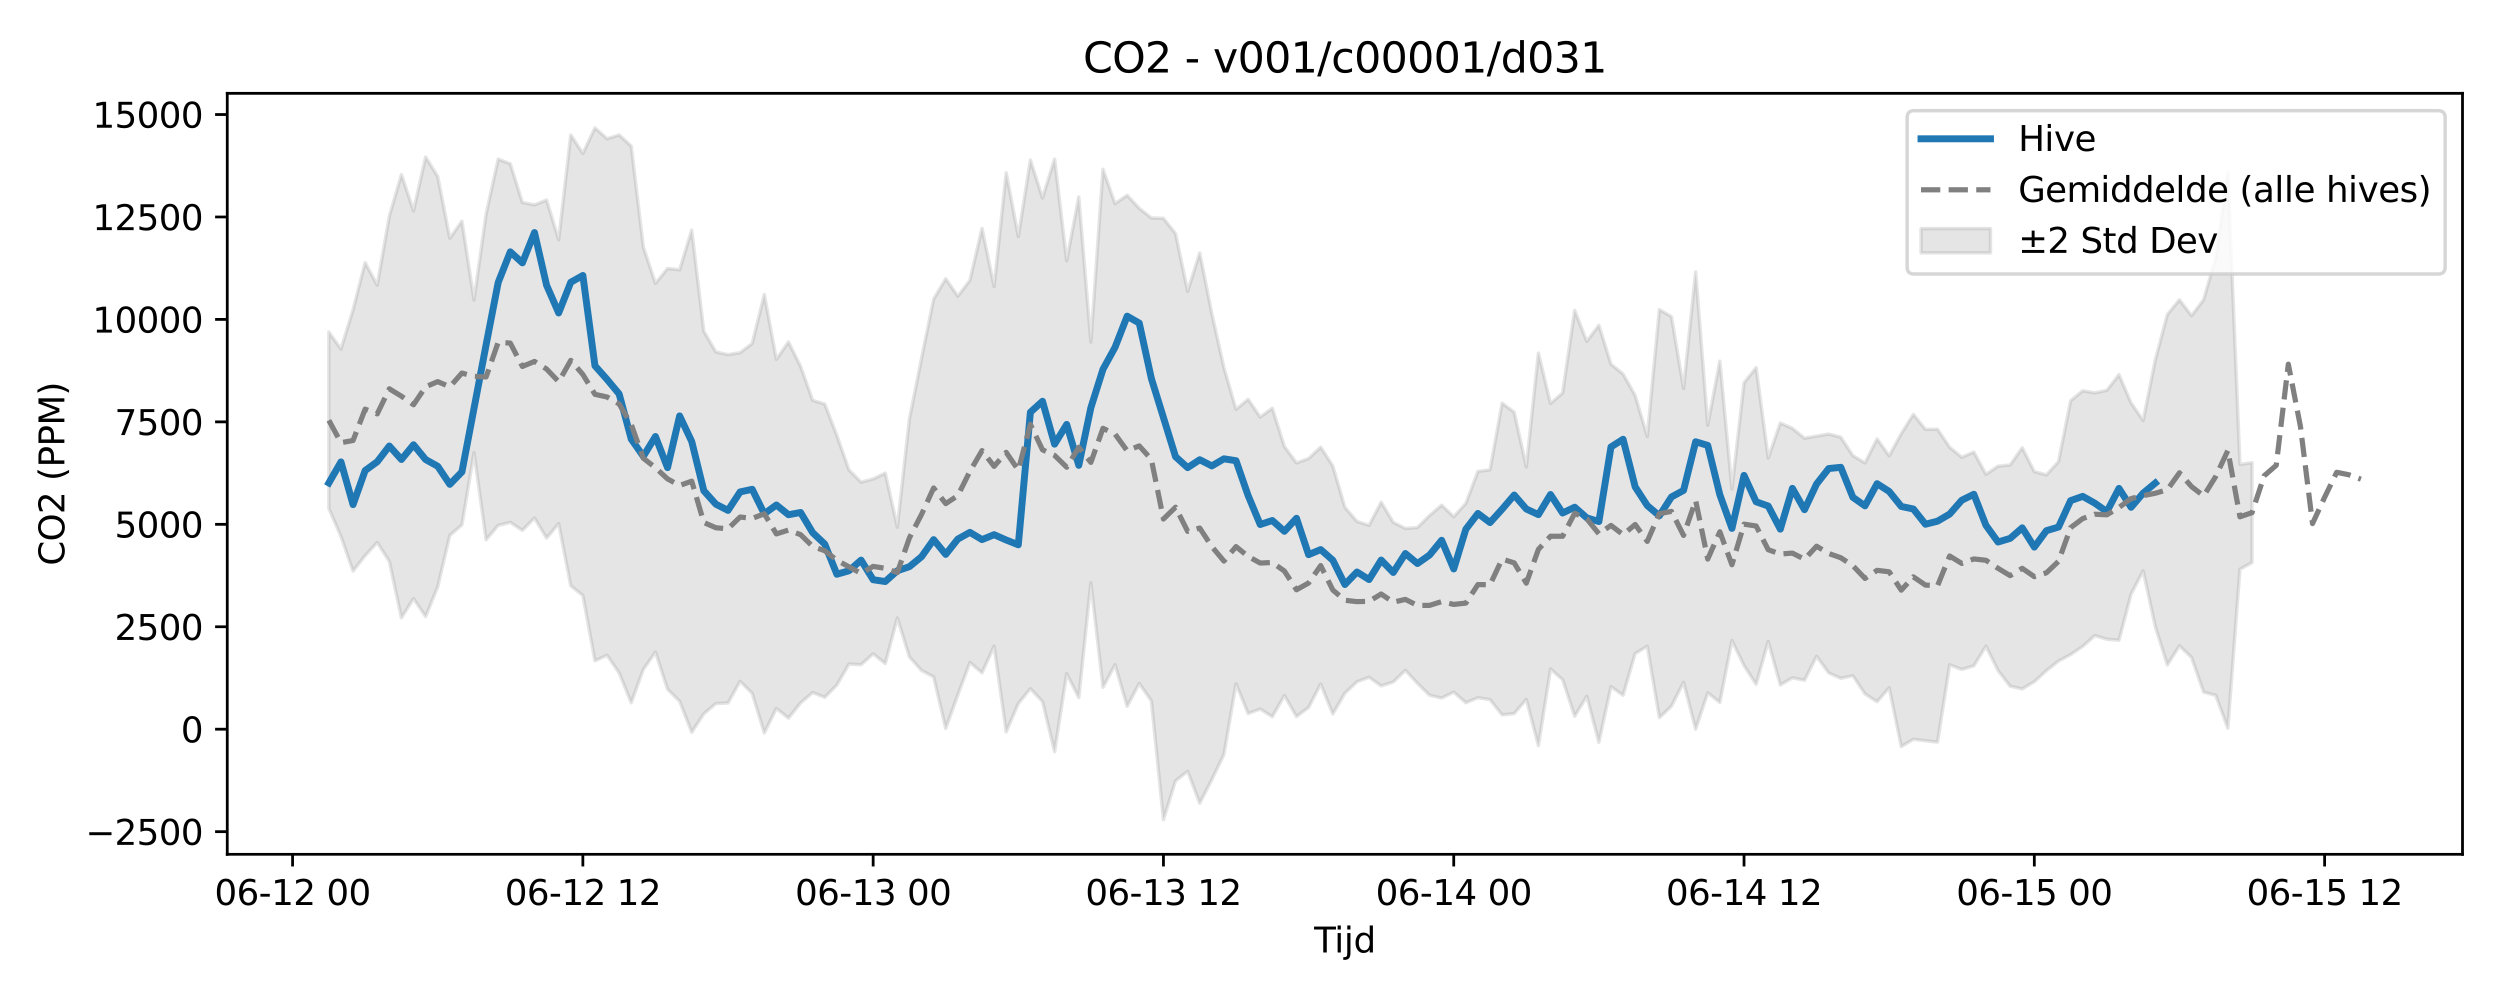 <?xml version="1.0" encoding="utf-8" standalone="no"?>
<!DOCTYPE svg PUBLIC "-//W3C//DTD SVG 1.1//EN"
  "http://www.w3.org/Graphics/SVG/1.1/DTD/svg11.dtd">
<svg xmlns:xlink="http://www.w3.org/1999/xlink" width="720pt" height="288pt" viewBox="0 0 720 288" xmlns="http://www.w3.org/2000/svg" version="1.1">
 <defs>
  <style type="text/css">*{stroke-linejoin: round; stroke-linecap: butt}</style>
 </defs>
 <g id="figure_1">
  <g id="patch_1">
   <path d="M 0 288 
L 720 288 
L 720 0 
L 0 0 
z
" style="fill: #ffffff"/>
  </g>
  <g id="axes_1">
   <g id="patch_2">
    <path d="M 65.45 246.04 
L 709.2 246.04 
L 709.2 26.88 
L 65.45 26.88 
z
" style="fill: #ffffff"/>
   </g>
   <g id="FillBetweenPolyCollection_1">
    <defs>
     <path id="m2016335aae" d="M 94.711 -192.356 
L 94.711 -141.534 
L 98.195 -133.523 
L 101.678 -123.528 
L 105.162 -127.97 
L 108.645 -131.756 
L 112.129 -126.31 
L 115.612 -110.066 
L 119.096 -115.602 
L 122.579 -110.435 
L 126.063 -118.994 
L 129.546 -133.808 
L 133.03 -136.817 
L 136.513 -157.632 
L 139.997 -132.55 
L 143.48 -136.694 
L 146.964 -137.553 
L 150.447 -135.238 
L 153.931 -138.82 
L 157.414 -133.028 
L 160.898 -137.192 
L 164.381 -119.299 
L 167.865 -116.489 
L 171.348 -97.7 
L 174.832 -99.287 
L 178.315 -94.198 
L 181.799 -85.621 
L 185.282 -95.192 
L 188.766 -100.205 
L 192.249 -89.497 
L 195.733 -86.041 
L 199.216 -77.107 
L 202.7 -82.441 
L 206.183 -85.382 
L 209.667 -85.54 
L 213.15 -91.771 
L 216.634 -88.325 
L 220.117 -76.904 
L 223.601 -83.955 
L 227.084 -81.178 
L 230.568 -85.555 
L 234.051 -88.542 
L 237.535 -87.168 
L 241.018 -90.711 
L 244.502 -96.746 
L 247.985 -96.568 
L 251.469 -99.693 
L 254.952 -96.906 
L 258.436 -110.038 
L 261.919 -98.793 
L 265.403 -94.911 
L 268.886 -93.069 
L 272.37 -78.209 
L 275.853 -87.844 
L 279.337 -97.221 
L 282.82 -94.221 
L 286.304 -101.91 
L 289.787 -77.216 
L 293.271 -85.367 
L 296.754 -89.656 
L 300.238 -85.943 
L 303.721 -71.526 
L 307.205 -93.987 
L 310.688 -87.087 
L 314.172 -120.182 
L 317.655 -90.042 
L 321.139 -96.577 
L 324.622 -84.585 
L 328.106 -91.16 
L 331.589 -86.165 
L 335.073 -51.922 
L 338.556 -63.125 
L 342.04 -65.848 
L 345.523 -56.681 
L 349.007 -63.473 
L 352.49 -70.712 
L 355.974 -91.049 
L 359.457 -82.514 
L 362.941 -83.805 
L 366.424 -81.574 
L 369.908 -87.678 
L 373.391 -81.628 
L 376.875 -84.256 
L 380.358 -91.011 
L 383.842 -82.368 
L 387.325 -88.343 
L 390.808 -91.637 
L 394.292 -92.944 
L 397.775 -90.467 
L 401.259 -91.587 
L 404.742 -94.946 
L 408.226 -91.196 
L 411.709 -87.761 
L 415.193 -86.959 
L 418.676 -88.675 
L 422.16 -85.613 
L 425.643 -87.057 
L 429.127 -86.49 
L 432.61 -82.114 
L 436.094 -82.488 
L 439.577 -86.583 
L 443.061 -73.24 
L 446.544 -95.32 
L 450.028 -92.28 
L 453.511 -81.735 
L 456.995 -87.467 
L 460.478 -74.215 
L 463.962 -90.254 
L 467.445 -87.758 
L 470.929 -99.792 
L 474.412 -101.882 
L 477.896 -81.313 
L 481.379 -84.62 
L 484.863 -91.501 
L 488.346 -77.998 
L 491.83 -88.45 
L 495.313 -85.701 
L 498.797 -103.531 
L 502.28 -96.308 
L 505.764 -90.928 
L 509.247 -103.282 
L 512.731 -90.738 
L 516.214 -92.78 
L 519.698 -92.088 
L 523.181 -98.985 
L 526.665 -94.202 
L 530.148 -92.642 
L 533.632 -93.384 
L 537.115 -88.15 
L 540.599 -85.903 
L 544.082 -89.92 
L 547.566 -72.979 
L 551.049 -75.088 
L 554.533 -74.655 
L 558.016 -74.28 
L 561.5 -96.551 
L 564.983 -95.176 
L 568.467 -96.239 
L 571.95 -101.901 
L 575.434 -94.901 
L 578.917 -90.363 
L 582.401 -89.601 
L 585.884 -91.671 
L 589.368 -94.843 
L 592.851 -97.62 
L 596.335 -99.475 
L 599.818 -101.837 
L 603.302 -104.947 
L 606.785 -103.901 
L 610.269 -103.607 
L 613.752 -116.885 
L 617.236 -123.626 
L 620.719 -107.557 
L 624.203 -96.506 
L 627.686 -102.009 
L 631.17 -98.633 
L 634.653 -88.668 
L 638.137 -87.741 
L 641.62 -78.268 
L 645.104 -124.065 
L 648.587 -125.979 
L 648.587 -154.737 
L 648.587 -154.737 
L 645.104 -154.253 
L 641.62 -238.253 
L 638.137 -213.842 
L 634.653 -201.687 
L 631.17 -197.08 
L 627.686 -201.662 
L 624.203 -197.428 
L 620.719 -184.32 
L 617.236 -166.882 
L 613.752 -171.96 
L 610.269 -180.093 
L 606.785 -175.58 
L 603.302 -174.858 
L 599.818 -175.455 
L 596.335 -172.582 
L 592.851 -155.055 
L 589.368 -151.226 
L 585.884 -152.168 
L 582.401 -159.044 
L 578.917 -154.076 
L 575.434 -153.738 
L 571.95 -151.383 
L 568.467 -157.81 
L 564.983 -156.295 
L 561.5 -159.198 
L 558.016 -164.372 
L 554.533 -164.333 
L 551.049 -168.646 
L 547.566 -163.097 
L 544.082 -156.721 
L 540.599 -161.585 
L 537.115 -154.687 
L 533.632 -156.762 
L 530.148 -162.093 
L 526.665 -162.99 
L 523.181 -162.393 
L 519.698 -161.79 
L 516.214 -164.621 
L 512.731 -166.153 
L 509.247 -156.069 
L 505.764 -182.107 
L 502.28 -177.763 
L 498.797 -147.18 
L 495.313 -183.994 
L 491.83 -165.552 
L 488.346 -209.709 
L 484.863 -176.101 
L 481.379 -196.814 
L 477.896 -198.834 
L 474.412 -162.287 
L 470.929 -174.099 
L 467.445 -180.286 
L 463.962 -183.111 
L 460.478 -194.326 
L 456.995 -189.674 
L 453.511 -198.618 
L 450.028 -174.812 
L 446.544 -171.81 
L 443.061 -186.325 
L 439.577 -153.523 
L 436.094 -169.29 
L 432.61 -171.878 
L 429.127 -152.698 
L 425.643 -152.231 
L 422.16 -143.007 
L 418.676 -139.181 
L 415.193 -142.512 
L 411.709 -139.533 
L 408.226 -136.073 
L 404.742 -135.8 
L 401.259 -137.552 
L 397.775 -143.38 
L 394.292 -136.691 
L 390.808 -137.823 
L 387.325 -141.905 
L 383.842 -153.805 
L 380.358 -159.216 
L 376.875 -155.945 
L 373.391 -154.671 
L 369.908 -159.407 
L 366.424 -170.432 
L 362.941 -167.885 
L 359.457 -172.995 
L 355.974 -170.107 
L 352.49 -182.118 
L 349.007 -197.684 
L 345.523 -215.15 
L 342.04 -204.101 
L 338.556 -220.721 
L 335.073 -225.119 
L 331.589 -225.231 
L 328.106 -228.009 
L 324.622 -231.757 
L 321.139 -229.353 
L 317.655 -239.249 
L 314.172 -189.477 
L 310.688 -231.261 
L 307.205 -212.911 
L 303.721 -242.173 
L 300.238 -230.971 
L 296.754 -241.904 
L 293.271 -219.856 
L 289.787 -238.225 
L 286.304 -205.472 
L 282.82 -222.227 
L 279.337 -207.29 
L 275.853 -202.684 
L 272.37 -207.713 
L 268.886 -201.859 
L 265.403 -184.801 
L 261.919 -167.421 
L 258.436 -136.174 
L 254.952 -151.75 
L 251.469 -150.062 
L 247.985 -149.135 
L 244.502 -152.659 
L 241.018 -162.582 
L 237.535 -171.614 
L 234.051 -172.709 
L 230.568 -182.485 
L 227.084 -189.516 
L 223.601 -184.512 
L 220.117 -203.175 
L 216.634 -189.068 
L 213.15 -186.433 
L 209.667 -185.868 
L 206.183 -186.627 
L 202.7 -192.59 
L 199.216 -221.747 
L 195.733 -210.304 
L 192.249 -210.661 
L 188.766 -206.384 
L 185.282 -216.863 
L 181.799 -245.919 
L 178.315 -249.127 
L 174.832 -248.044 
L 171.348 -251.158 
L 167.865 -243.806 
L 164.381 -249.128 
L 160.898 -218.937 
L 157.414 -230.405 
L 153.931 -228.992 
L 150.447 -229.681 
L 146.964 -240.823 
L 143.48 -242.176 
L 139.997 -226.336 
L 136.513 -201.58 
L 133.03 -224.292 
L 129.546 -219.381 
L 126.063 -237.193 
L 122.579 -242.77 
L 119.096 -227.276 
L 115.612 -237.715 
L 112.129 -225.744 
L 108.645 -205.851 
L 105.162 -212.366 
L 101.678 -198.745 
L 98.195 -187.475 
L 94.711 -192.356 
z
" style="stroke: #808080; stroke-opacity: 0.2"/>
    </defs>
    <g clip-path="url(#p437d14cd27)">
     <use xlink:href="#m2016335aae" x="0" y="288" style="fill: #808080; fill-opacity: 0.2; stroke: #808080; stroke-opacity: 0.2"/>
    </g>
   </g>
   <g id="matplotlib.axis_1">
    <g id="xtick_1">
     <g id="line2d_1">
      <defs>
       <path id="m03da441973" d="M 0 0 
L 0 3.5 
" style="stroke: #000000; stroke-width: 0.8"/>
      </defs>
      <g>
       <use xlink:href="#m03da441973" x="84.261" y="246.04" style="stroke: #000000; stroke-width: 0.8"/>
      </g>
     </g>
     <g id="text_1">
      <!-- 06-12 00 -->
      <g transform="translate(61.78 260.638) scale(0.1 -0.1)">
       <defs>
        <path id="DejaVuSans-30" d="M 2034 4250 
Q 1547 4250 1301 3770 
Q 1056 3291 1056 2328 
Q 1056 1369 1301 889 
Q 1547 409 2034 409 
Q 2525 409 2770 889 
Q 3016 1369 3016 2328 
Q 3016 3291 2770 3770 
Q 2525 4250 2034 4250 
z
M 2034 4750 
Q 2819 4750 3233 4129 
Q 3647 3509 3647 2328 
Q 3647 1150 3233 529 
Q 2819 -91 2034 -91 
Q 1250 -91 836 529 
Q 422 1150 422 2328 
Q 422 3509 836 4129 
Q 1250 4750 2034 4750 
z
" transform="scale(0.016)"/>
        <path id="DejaVuSans-36" d="M 2113 2584 
Q 1688 2584 1439 2293 
Q 1191 2003 1191 1497 
Q 1191 994 1439 701 
Q 1688 409 2113 409 
Q 2538 409 2786 701 
Q 3034 994 3034 1497 
Q 3034 2003 2786 2293 
Q 2538 2584 2113 2584 
z
M 3366 4563 
L 3366 3988 
Q 3128 4100 2886 4159 
Q 2644 4219 2406 4219 
Q 1781 4219 1451 3797 
Q 1122 3375 1075 2522 
Q 1259 2794 1537 2939 
Q 1816 3084 2150 3084 
Q 2853 3084 3261 2657 
Q 3669 2231 3669 1497 
Q 3669 778 3244 343 
Q 2819 -91 2113 -91 
Q 1303 -91 875 529 
Q 447 1150 447 2328 
Q 447 3434 972 4092 
Q 1497 4750 2381 4750 
Q 2619 4750 2861 4703 
Q 3103 4656 3366 4563 
z
" transform="scale(0.016)"/>
        <path id="DejaVuSans-2d" d="M 313 2009 
L 1997 2009 
L 1997 1497 
L 313 1497 
L 313 2009 
z
" transform="scale(0.016)"/>
        <path id="DejaVuSans-31" d="M 794 531 
L 1825 531 
L 1825 4091 
L 703 3866 
L 703 4441 
L 1819 4666 
L 2450 4666 
L 2450 531 
L 3481 531 
L 3481 0 
L 794 0 
L 794 531 
z
" transform="scale(0.016)"/>
        <path id="DejaVuSans-32" d="M 1228 531 
L 3431 531 
L 3431 0 
L 469 0 
L 469 531 
Q 828 903 1448 1529 
Q 2069 2156 2228 2338 
Q 2531 2678 2651 2914 
Q 2772 3150 2772 3378 
Q 2772 3750 2511 3984 
Q 2250 4219 1831 4219 
Q 1534 4219 1204 4116 
Q 875 4013 500 3803 
L 500 4441 
Q 881 4594 1212 4672 
Q 1544 4750 1819 4750 
Q 2544 4750 2975 4387 
Q 3406 4025 3406 3419 
Q 3406 3131 3298 2873 
Q 3191 2616 2906 2266 
Q 2828 2175 2409 1742 
Q 1991 1309 1228 531 
z
" transform="scale(0.016)"/>
        <path id="DejaVuSans-20" transform="scale(0.016)"/>
       </defs>
       <use xlink:href="#DejaVuSans-30"/>
       <use xlink:href="#DejaVuSans-36" transform="translate(63.623 0)"/>
       <use xlink:href="#DejaVuSans-2d" transform="translate(127.246 0)"/>
       <use xlink:href="#DejaVuSans-31" transform="translate(163.33 0)"/>
       <use xlink:href="#DejaVuSans-32" transform="translate(226.953 0)"/>
       <use xlink:href="#DejaVuSans-20" transform="translate(290.576 0)"/>
       <use xlink:href="#DejaVuSans-30" transform="translate(322.363 0)"/>
       <use xlink:href="#DejaVuSans-30" transform="translate(385.986 0)"/>
      </g>
     </g>
    </g>
    <g id="xtick_2">
     <g id="line2d_2">
      <g>
       <use xlink:href="#m03da441973" x="167.865" y="246.04" style="stroke: #000000; stroke-width: 0.8"/>
      </g>
     </g>
     <g id="text_2">
      <!-- 06-12 12 -->
      <g transform="translate(145.384 260.638) scale(0.1 -0.1)">
       <use xlink:href="#DejaVuSans-30"/>
       <use xlink:href="#DejaVuSans-36" transform="translate(63.623 0)"/>
       <use xlink:href="#DejaVuSans-2d" transform="translate(127.246 0)"/>
       <use xlink:href="#DejaVuSans-31" transform="translate(163.33 0)"/>
       <use xlink:href="#DejaVuSans-32" transform="translate(226.953 0)"/>
       <use xlink:href="#DejaVuSans-20" transform="translate(290.576 0)"/>
       <use xlink:href="#DejaVuSans-31" transform="translate(322.363 0)"/>
       <use xlink:href="#DejaVuSans-32" transform="translate(385.986 0)"/>
      </g>
     </g>
    </g>
    <g id="xtick_3">
     <g id="line2d_3">
      <g>
       <use xlink:href="#m03da441973" x="251.469" y="246.04" style="stroke: #000000; stroke-width: 0.8"/>
      </g>
     </g>
     <g id="text_3">
      <!-- 06-13 00 -->
      <g transform="translate(228.988 260.638) scale(0.1 -0.1)">
       <defs>
        <path id="DejaVuSans-33" d="M 2597 2516 
Q 3050 2419 3304 2112 
Q 3559 1806 3559 1356 
Q 3559 666 3084 287 
Q 2609 -91 1734 -91 
Q 1441 -91 1130 -33 
Q 819 25 488 141 
L 488 750 
Q 750 597 1062 519 
Q 1375 441 1716 441 
Q 2309 441 2620 675 
Q 2931 909 2931 1356 
Q 2931 1769 2642 2001 
Q 2353 2234 1838 2234 
L 1294 2234 
L 1294 2753 
L 1863 2753 
Q 2328 2753 2575 2939 
Q 2822 3125 2822 3475 
Q 2822 3834 2567 4026 
Q 2313 4219 1838 4219 
Q 1578 4219 1281 4162 
Q 984 4106 628 3988 
L 628 4550 
Q 988 4650 1302 4700 
Q 1616 4750 1894 4750 
Q 2613 4750 3031 4423 
Q 3450 4097 3450 3541 
Q 3450 3153 3228 2886 
Q 3006 2619 2597 2516 
z
" transform="scale(0.016)"/>
       </defs>
       <use xlink:href="#DejaVuSans-30"/>
       <use xlink:href="#DejaVuSans-36" transform="translate(63.623 0)"/>
       <use xlink:href="#DejaVuSans-2d" transform="translate(127.246 0)"/>
       <use xlink:href="#DejaVuSans-31" transform="translate(163.33 0)"/>
       <use xlink:href="#DejaVuSans-33" transform="translate(226.953 0)"/>
       <use xlink:href="#DejaVuSans-20" transform="translate(290.576 0)"/>
       <use xlink:href="#DejaVuSans-30" transform="translate(322.363 0)"/>
       <use xlink:href="#DejaVuSans-30" transform="translate(385.986 0)"/>
      </g>
     </g>
    </g>
    <g id="xtick_4">
     <g id="line2d_4">
      <g>
       <use xlink:href="#m03da441973" x="335.073" y="246.04" style="stroke: #000000; stroke-width: 0.8"/>
      </g>
     </g>
     <g id="text_4">
      <!-- 06-13 12 -->
      <g transform="translate(312.592 260.638) scale(0.1 -0.1)">
       <use xlink:href="#DejaVuSans-30"/>
       <use xlink:href="#DejaVuSans-36" transform="translate(63.623 0)"/>
       <use xlink:href="#DejaVuSans-2d" transform="translate(127.246 0)"/>
       <use xlink:href="#DejaVuSans-31" transform="translate(163.33 0)"/>
       <use xlink:href="#DejaVuSans-33" transform="translate(226.953 0)"/>
       <use xlink:href="#DejaVuSans-20" transform="translate(290.576 0)"/>
       <use xlink:href="#DejaVuSans-31" transform="translate(322.363 0)"/>
       <use xlink:href="#DejaVuSans-32" transform="translate(385.986 0)"/>
      </g>
     </g>
    </g>
    <g id="xtick_5">
     <g id="line2d_5">
      <g>
       <use xlink:href="#m03da441973" x="418.676" y="246.04" style="stroke: #000000; stroke-width: 0.8"/>
      </g>
     </g>
     <g id="text_5">
      <!-- 06-14 00 -->
      <g transform="translate(396.196 260.638) scale(0.1 -0.1)">
       <defs>
        <path id="DejaVuSans-34" d="M 2419 4116 
L 825 1625 
L 2419 1625 
L 2419 4116 
z
M 2253 4666 
L 3047 4666 
L 3047 1625 
L 3713 1625 
L 3713 1100 
L 3047 1100 
L 3047 0 
L 2419 0 
L 2419 1100 
L 313 1100 
L 313 1709 
L 2253 4666 
z
" transform="scale(0.016)"/>
       </defs>
       <use xlink:href="#DejaVuSans-30"/>
       <use xlink:href="#DejaVuSans-36" transform="translate(63.623 0)"/>
       <use xlink:href="#DejaVuSans-2d" transform="translate(127.246 0)"/>
       <use xlink:href="#DejaVuSans-31" transform="translate(163.33 0)"/>
       <use xlink:href="#DejaVuSans-34" transform="translate(226.953 0)"/>
       <use xlink:href="#DejaVuSans-20" transform="translate(290.576 0)"/>
       <use xlink:href="#DejaVuSans-30" transform="translate(322.363 0)"/>
       <use xlink:href="#DejaVuSans-30" transform="translate(385.986 0)"/>
      </g>
     </g>
    </g>
    <g id="xtick_6">
     <g id="line2d_6">
      <g>
       <use xlink:href="#m03da441973" x="502.28" y="246.04" style="stroke: #000000; stroke-width: 0.8"/>
      </g>
     </g>
     <g id="text_6">
      <!-- 06-14 12 -->
      <g transform="translate(479.8 260.638) scale(0.1 -0.1)">
       <use xlink:href="#DejaVuSans-30"/>
       <use xlink:href="#DejaVuSans-36" transform="translate(63.623 0)"/>
       <use xlink:href="#DejaVuSans-2d" transform="translate(127.246 0)"/>
       <use xlink:href="#DejaVuSans-31" transform="translate(163.33 0)"/>
       <use xlink:href="#DejaVuSans-34" transform="translate(226.953 0)"/>
       <use xlink:href="#DejaVuSans-20" transform="translate(290.576 0)"/>
       <use xlink:href="#DejaVuSans-31" transform="translate(322.363 0)"/>
       <use xlink:href="#DejaVuSans-32" transform="translate(385.986 0)"/>
      </g>
     </g>
    </g>
    <g id="xtick_7">
     <g id="line2d_7">
      <g>
       <use xlink:href="#m03da441973" x="585.884" y="246.04" style="stroke: #000000; stroke-width: 0.8"/>
      </g>
     </g>
     <g id="text_7">
      <!-- 06-15 00 -->
      <g transform="translate(563.404 260.638) scale(0.1 -0.1)">
       <defs>
        <path id="DejaVuSans-35" d="M 691 4666 
L 3169 4666 
L 3169 4134 
L 1269 4134 
L 1269 2991 
Q 1406 3038 1543 3061 
Q 1681 3084 1819 3084 
Q 2600 3084 3056 2656 
Q 3513 2228 3513 1497 
Q 3513 744 3044 326 
Q 2575 -91 1722 -91 
Q 1428 -91 1123 -41 
Q 819 9 494 109 
L 494 744 
Q 775 591 1075 516 
Q 1375 441 1709 441 
Q 2250 441 2565 725 
Q 2881 1009 2881 1497 
Q 2881 1984 2565 2268 
Q 2250 2553 1709 2553 
Q 1456 2553 1204 2497 
Q 953 2441 691 2322 
L 691 4666 
z
" transform="scale(0.016)"/>
       </defs>
       <use xlink:href="#DejaVuSans-30"/>
       <use xlink:href="#DejaVuSans-36" transform="translate(63.623 0)"/>
       <use xlink:href="#DejaVuSans-2d" transform="translate(127.246 0)"/>
       <use xlink:href="#DejaVuSans-31" transform="translate(163.33 0)"/>
       <use xlink:href="#DejaVuSans-35" transform="translate(226.953 0)"/>
       <use xlink:href="#DejaVuSans-20" transform="translate(290.576 0)"/>
       <use xlink:href="#DejaVuSans-30" transform="translate(322.363 0)"/>
       <use xlink:href="#DejaVuSans-30" transform="translate(385.986 0)"/>
      </g>
     </g>
    </g>
    <g id="xtick_8">
     <g id="line2d_8">
      <g>
       <use xlink:href="#m03da441973" x="669.488" y="246.04" style="stroke: #000000; stroke-width: 0.8"/>
      </g>
     </g>
     <g id="text_8">
      <!-- 06-15 12 -->
      <g transform="translate(647.008 260.638) scale(0.1 -0.1)">
       <use xlink:href="#DejaVuSans-30"/>
       <use xlink:href="#DejaVuSans-36" transform="translate(63.623 0)"/>
       <use xlink:href="#DejaVuSans-2d" transform="translate(127.246 0)"/>
       <use xlink:href="#DejaVuSans-31" transform="translate(163.33 0)"/>
       <use xlink:href="#DejaVuSans-35" transform="translate(226.953 0)"/>
       <use xlink:href="#DejaVuSans-20" transform="translate(290.576 0)"/>
       <use xlink:href="#DejaVuSans-31" transform="translate(322.363 0)"/>
       <use xlink:href="#DejaVuSans-32" transform="translate(385.986 0)"/>
      </g>
     </g>
    </g>
    <g id="text_9">
     <!-- Tijd -->
     <g transform="translate(378.475 274.317) scale(0.1 -0.1)">
      <defs>
       <path id="DejaVuSans-54" d="M -19 4666 
L 3928 4666 
L 3928 4134 
L 2272 4134 
L 2272 0 
L 1638 0 
L 1638 4134 
L -19 4134 
L -19 4666 
z
" transform="scale(0.016)"/>
       <path id="DejaVuSans-69" d="M 603 3500 
L 1178 3500 
L 1178 0 
L 603 0 
L 603 3500 
z
M 603 4863 
L 1178 4863 
L 1178 4134 
L 603 4134 
L 603 4863 
z
" transform="scale(0.016)"/>
       <path id="DejaVuSans-6a" d="M 603 3500 
L 1178 3500 
L 1178 -63 
Q 1178 -731 923 -1031 
Q 669 -1331 103 -1331 
L -116 -1331 
L -116 -844 
L 38 -844 
Q 366 -844 484 -692 
Q 603 -541 603 -63 
L 603 3500 
z
M 603 4863 
L 1178 4863 
L 1178 4134 
L 603 4134 
L 603 4863 
z
" transform="scale(0.016)"/>
       <path id="DejaVuSans-64" d="M 2906 2969 
L 2906 4863 
L 3481 4863 
L 3481 0 
L 2906 0 
L 2906 525 
Q 2725 213 2448 61 
Q 2172 -91 1784 -91 
Q 1150 -91 751 415 
Q 353 922 353 1747 
Q 353 2572 751 3078 
Q 1150 3584 1784 3584 
Q 2172 3584 2448 3432 
Q 2725 3281 2906 2969 
z
M 947 1747 
Q 947 1113 1208 752 
Q 1469 391 1925 391 
Q 2381 391 2643 752 
Q 2906 1113 2906 1747 
Q 2906 2381 2643 2742 
Q 2381 3103 1925 3103 
Q 1469 3103 1208 2742 
Q 947 2381 947 1747 
z
" transform="scale(0.016)"/>
      </defs>
      <use xlink:href="#DejaVuSans-54"/>
      <use xlink:href="#DejaVuSans-69" transform="translate(57.959 0)"/>
      <use xlink:href="#DejaVuSans-6a" transform="translate(85.742 0)"/>
      <use xlink:href="#DejaVuSans-64" transform="translate(113.525 0)"/>
     </g>
    </g>
   </g>
   <g id="matplotlib.axis_2">
    <g id="ytick_1">
     <g id="line2d_9">
      <defs>
       <path id="m45523df378" d="M 0 0 
L -3.5 0 
" style="stroke: #000000; stroke-width: 0.8"/>
      </defs>
      <g>
       <use xlink:href="#m45523df378" x="65.45" y="239.52" style="stroke: #000000; stroke-width: 0.8"/>
      </g>
     </g>
     <g id="text_10">
      <!-- −2500 -->
      <g transform="translate(24.62 243.319) scale(0.1 -0.1)">
       <defs>
        <path id="DejaVuSans-2212" d="M 678 2272 
L 4684 2272 
L 4684 1741 
L 678 1741 
L 678 2272 
z
" transform="scale(0.016)"/>
       </defs>
       <use xlink:href="#DejaVuSans-2212"/>
       <use xlink:href="#DejaVuSans-32" transform="translate(83.789 0)"/>
       <use xlink:href="#DejaVuSans-35" transform="translate(147.412 0)"/>
       <use xlink:href="#DejaVuSans-30" transform="translate(211.035 0)"/>
       <use xlink:href="#DejaVuSans-30" transform="translate(274.658 0)"/>
      </g>
     </g>
    </g>
    <g id="ytick_2">
     <g id="line2d_10">
      <g>
       <use xlink:href="#m45523df378" x="65.45" y="210.014" style="stroke: #000000; stroke-width: 0.8"/>
      </g>
     </g>
     <g id="text_11">
      <!-- 0 -->
      <g transform="translate(52.087 213.813) scale(0.1 -0.1)">
       <use xlink:href="#DejaVuSans-30"/>
      </g>
     </g>
    </g>
    <g id="ytick_3">
     <g id="line2d_11">
      <g>
       <use xlink:href="#m45523df378" x="65.45" y="180.508" style="stroke: #000000; stroke-width: 0.8"/>
      </g>
     </g>
     <g id="text_12">
      <!-- 2500 -->
      <g transform="translate(33 184.308) scale(0.1 -0.1)">
       <use xlink:href="#DejaVuSans-32"/>
       <use xlink:href="#DejaVuSans-35" transform="translate(63.623 0)"/>
       <use xlink:href="#DejaVuSans-30" transform="translate(127.246 0)"/>
       <use xlink:href="#DejaVuSans-30" transform="translate(190.869 0)"/>
      </g>
     </g>
    </g>
    <g id="ytick_4">
     <g id="line2d_12">
      <g>
       <use xlink:href="#m45523df378" x="65.45" y="151.003" style="stroke: #000000; stroke-width: 0.8"/>
      </g>
     </g>
     <g id="text_13">
      <!-- 5000 -->
      <g transform="translate(33 154.802) scale(0.1 -0.1)">
       <use xlink:href="#DejaVuSans-35"/>
       <use xlink:href="#DejaVuSans-30" transform="translate(63.623 0)"/>
       <use xlink:href="#DejaVuSans-30" transform="translate(127.246 0)"/>
       <use xlink:href="#DejaVuSans-30" transform="translate(190.869 0)"/>
      </g>
     </g>
    </g>
    <g id="ytick_5">
     <g id="line2d_13">
      <g>
       <use xlink:href="#m45523df378" x="65.45" y="121.497" style="stroke: #000000; stroke-width: 0.8"/>
      </g>
     </g>
     <g id="text_14">
      <!-- 7500 -->
      <g transform="translate(33 125.296) scale(0.1 -0.1)">
       <defs>
        <path id="DejaVuSans-37" d="M 525 4666 
L 3525 4666 
L 3525 4397 
L 1831 0 
L 1172 0 
L 2766 4134 
L 525 4134 
L 525 4666 
z
" transform="scale(0.016)"/>
       </defs>
       <use xlink:href="#DejaVuSans-37"/>
       <use xlink:href="#DejaVuSans-35" transform="translate(63.623 0)"/>
       <use xlink:href="#DejaVuSans-30" transform="translate(127.246 0)"/>
       <use xlink:href="#DejaVuSans-30" transform="translate(190.869 0)"/>
      </g>
     </g>
    </g>
    <g id="ytick_6">
     <g id="line2d_14">
      <g>
       <use xlink:href="#m45523df378" x="65.45" y="91.992" style="stroke: #000000; stroke-width: 0.8"/>
      </g>
     </g>
     <g id="text_15">
      <!-- 10000 -->
      <g transform="translate(26.637 95.791) scale(0.1 -0.1)">
       <use xlink:href="#DejaVuSans-31"/>
       <use xlink:href="#DejaVuSans-30" transform="translate(63.623 0)"/>
       <use xlink:href="#DejaVuSans-30" transform="translate(127.246 0)"/>
       <use xlink:href="#DejaVuSans-30" transform="translate(190.869 0)"/>
       <use xlink:href="#DejaVuSans-30" transform="translate(254.492 0)"/>
      </g>
     </g>
    </g>
    <g id="ytick_7">
     <g id="line2d_15">
      <g>
       <use xlink:href="#m45523df378" x="65.45" y="62.486" style="stroke: #000000; stroke-width: 0.8"/>
      </g>
     </g>
     <g id="text_16">
      <!-- 12500 -->
      <g transform="translate(26.637 66.285) scale(0.1 -0.1)">
       <use xlink:href="#DejaVuSans-31"/>
       <use xlink:href="#DejaVuSans-32" transform="translate(63.623 0)"/>
       <use xlink:href="#DejaVuSans-35" transform="translate(127.246 0)"/>
       <use xlink:href="#DejaVuSans-30" transform="translate(190.869 0)"/>
       <use xlink:href="#DejaVuSans-30" transform="translate(254.492 0)"/>
      </g>
     </g>
    </g>
    <g id="ytick_8">
     <g id="line2d_16">
      <g>
       <use xlink:href="#m45523df378" x="65.45" y="32.98" style="stroke: #000000; stroke-width: 0.8"/>
      </g>
     </g>
     <g id="text_17">
      <!-- 15000 -->
      <g transform="translate(26.637 36.779) scale(0.1 -0.1)">
       <use xlink:href="#DejaVuSans-31"/>
       <use xlink:href="#DejaVuSans-35" transform="translate(63.623 0)"/>
       <use xlink:href="#DejaVuSans-30" transform="translate(127.246 0)"/>
       <use xlink:href="#DejaVuSans-30" transform="translate(190.869 0)"/>
       <use xlink:href="#DejaVuSans-30" transform="translate(254.492 0)"/>
      </g>
     </g>
    </g>
    <g id="text_18">
     <!-- CO2 (PPM) -->
     <g transform="translate(18.541 162.903) rotate(-90) scale(0.1 -0.1)">
      <defs>
       <path id="DejaVuSans-43" d="M 4122 4306 
L 4122 3641 
Q 3803 3938 3442 4084 
Q 3081 4231 2675 4231 
Q 1875 4231 1450 3742 
Q 1025 3253 1025 2328 
Q 1025 1406 1450 917 
Q 1875 428 2675 428 
Q 3081 428 3442 575 
Q 3803 722 4122 1019 
L 4122 359 
Q 3791 134 3420 21 
Q 3050 -91 2638 -91 
Q 1578 -91 968 557 
Q 359 1206 359 2328 
Q 359 3453 968 4101 
Q 1578 4750 2638 4750 
Q 3056 4750 3426 4639 
Q 3797 4528 4122 4306 
z
" transform="scale(0.016)"/>
       <path id="DejaVuSans-4f" d="M 2522 4238 
Q 1834 4238 1429 3725 
Q 1025 3213 1025 2328 
Q 1025 1447 1429 934 
Q 1834 422 2522 422 
Q 3209 422 3611 934 
Q 4013 1447 4013 2328 
Q 4013 3213 3611 3725 
Q 3209 4238 2522 4238 
z
M 2522 4750 
Q 3503 4750 4090 4092 
Q 4678 3434 4678 2328 
Q 4678 1225 4090 567 
Q 3503 -91 2522 -91 
Q 1538 -91 948 565 
Q 359 1222 359 2328 
Q 359 3434 948 4092 
Q 1538 4750 2522 4750 
z
" transform="scale(0.016)"/>
       <path id="DejaVuSans-28" d="M 1984 4856 
Q 1566 4138 1362 3434 
Q 1159 2731 1159 2009 
Q 1159 1288 1364 580 
Q 1569 -128 1984 -844 
L 1484 -844 
Q 1016 -109 783 600 
Q 550 1309 550 2009 
Q 550 2706 781 3412 
Q 1013 4119 1484 4856 
L 1984 4856 
z
" transform="scale(0.016)"/>
       <path id="DejaVuSans-50" d="M 1259 4147 
L 1259 2394 
L 2053 2394 
Q 2494 2394 2734 2622 
Q 2975 2850 2975 3272 
Q 2975 3691 2734 3919 
Q 2494 4147 2053 4147 
L 1259 4147 
z
M 628 4666 
L 2053 4666 
Q 2838 4666 3239 4311 
Q 3641 3956 3641 3272 
Q 3641 2581 3239 2228 
Q 2838 1875 2053 1875 
L 1259 1875 
L 1259 0 
L 628 0 
L 628 4666 
z
" transform="scale(0.016)"/>
       <path id="DejaVuSans-4d" d="M 628 4666 
L 1569 4666 
L 2759 1491 
L 3956 4666 
L 4897 4666 
L 4897 0 
L 4281 0 
L 4281 4097 
L 3078 897 
L 2444 897 
L 1241 4097 
L 1241 0 
L 628 0 
L 628 4666 
z
" transform="scale(0.016)"/>
       <path id="DejaVuSans-29" d="M 513 4856 
L 1013 4856 
Q 1481 4119 1714 3412 
Q 1947 2706 1947 2009 
Q 1947 1309 1714 600 
Q 1481 -109 1013 -844 
L 513 -844 
Q 928 -128 1133 580 
Q 1338 1288 1338 2009 
Q 1338 2731 1133 3434 
Q 928 4138 513 4856 
z
" transform="scale(0.016)"/>
      </defs>
      <use xlink:href="#DejaVuSans-43"/>
      <use xlink:href="#DejaVuSans-4f" transform="translate(69.824 0)"/>
      <use xlink:href="#DejaVuSans-32" transform="translate(148.535 0)"/>
      <use xlink:href="#DejaVuSans-20" transform="translate(212.158 0)"/>
      <use xlink:href="#DejaVuSans-28" transform="translate(243.945 0)"/>
      <use xlink:href="#DejaVuSans-50" transform="translate(282.959 0)"/>
      <use xlink:href="#DejaVuSans-50" transform="translate(343.262 0)"/>
      <use xlink:href="#DejaVuSans-4d" transform="translate(403.564 0)"/>
      <use xlink:href="#DejaVuSans-29" transform="translate(489.844 0)"/>
     </g>
    </g>
   </g>
   <g id="line2d_17">
    <path d="M 94.711 139.083 
L 98.195 133.036 
L 101.678 145.326 
L 105.162 135.51 
L 108.645 132.985 
L 112.129 128.453 
L 115.612 132.332 
L 119.096 128.095 
L 122.579 132.349 
L 126.063 134.283 
L 129.546 139.488 
L 133.03 135.904 
L 139.997 99.297 
L 143.48 81.346 
L 146.964 72.53 
L 150.447 75.7 
L 153.931 66.979 
L 157.414 82.148 
L 160.898 90.127 
L 164.381 81.291 
L 167.865 79.339 
L 171.348 105.344 
L 174.832 109.278 
L 178.315 113.46 
L 181.799 126.454 
L 185.282 131.423 
L 188.766 125.714 
L 192.249 134.684 
L 195.733 119.79 
L 199.216 127.15 
L 202.7 141.329 
L 206.183 145.212 
L 209.667 146.996 
L 213.15 141.679 
L 216.634 140.92 
L 220.117 147.97 
L 223.601 145.436 
L 227.084 148.241 
L 230.568 147.596 
L 234.051 153.407 
L 237.535 156.703 
L 241.018 165.382 
L 244.502 164.383 
L 247.985 161.318 
L 251.469 166.963 
L 254.952 167.479 
L 258.436 164.367 
L 261.919 163.195 
L 265.403 160.334 
L 268.886 155.417 
L 272.37 159.662 
L 275.853 155.259 
L 279.337 153.316 
L 282.82 155.405 
L 286.304 153.989 
L 289.787 155.523 
L 293.271 156.904 
L 296.754 118.72 
L 300.238 115.565 
L 303.721 127.914 
L 307.205 122.241 
L 310.688 134.015 
L 314.172 117.417 
L 317.655 106.359 
L 321.139 100.009 
L 324.622 91.055 
L 328.106 93.054 
L 331.589 108.999 
L 338.556 131.529 
L 342.04 134.68 
L 345.523 132.398 
L 349.007 134.185 
L 352.49 132.143 
L 355.974 132.682 
L 359.457 142.714 
L 362.941 151.062 
L 366.424 149.905 
L 369.908 153.013 
L 373.391 149.268 
L 376.875 159.744 
L 380.358 158.277 
L 383.842 161.334 
L 387.325 168.34 
L 390.808 164.733 
L 394.292 166.908 
L 397.775 161.302 
L 401.259 164.87 
L 404.742 159.414 
L 408.226 162.298 
L 411.709 159.854 
L 415.193 155.602 
L 418.676 163.852 
L 422.16 152.419 
L 425.643 147.879 
L 429.127 150.495 
L 432.61 146.648 
L 436.094 142.568 
L 439.577 146.593 
L 443.061 148.21 
L 446.544 142.423 
L 450.028 147.749 
L 453.511 146.073 
L 456.995 149.144 
L 460.478 150.204 
L 463.962 128.724 
L 467.445 126.513 
L 470.929 140.216 
L 474.412 145.601 
L 477.896 148.544 
L 481.379 143.127 
L 484.863 141.231 
L 488.346 127.225 
L 491.83 128.28 
L 495.313 142.489 
L 498.797 152.179 
L 502.28 136.917 
L 505.764 144.512 
L 509.247 145.739 
L 512.731 152.395 
L 516.214 140.648 
L 519.698 146.783 
L 523.181 139.381 
L 526.665 134.944 
L 530.148 134.582 
L 533.632 143.231 
L 537.115 145.688 
L 540.599 139.303 
L 544.082 141.537 
L 547.566 145.863 
L 551.049 146.589 
L 554.533 150.983 
L 558.016 150.098 
L 561.5 148.052 
L 564.983 144.067 
L 568.467 142.352 
L 571.95 151.286 
L 575.434 156.105 
L 578.917 155.059 
L 582.401 152.018 
L 585.884 157.565 
L 589.368 152.832 
L 592.851 151.79 
L 596.335 144.185 
L 599.818 142.954 
L 603.302 144.909 
L 606.785 147.356 
L 610.269 140.664 
L 613.752 146.097 
L 617.236 142.009 
L 620.719 139.13 
L 620.719 139.13 
" clip-path="url(#p437d14cd27)" style="fill: none; stroke: #1f77b4; stroke-width: 2; stroke-linecap: square"/>
   </g>
   <g id="line2d_18">
    <path d="M 94.711 121.055 
L 98.195 127.501 
L 101.678 126.863 
L 105.162 117.832 
L 108.645 119.196 
L 112.129 111.973 
L 115.612 114.11 
L 119.096 116.561 
L 122.579 111.398 
L 126.063 109.907 
L 129.546 111.406 
L 133.03 107.446 
L 136.513 108.394 
L 139.997 108.557 
L 143.48 98.565 
L 146.964 98.812 
L 150.447 105.54 
L 153.931 104.094 
L 157.414 106.283 
L 160.898 109.935 
L 164.381 103.787 
L 167.865 107.853 
L 171.348 113.571 
L 174.832 114.335 
L 178.315 116.337 
L 181.799 122.23 
L 185.282 131.973 
L 188.766 134.705 
L 192.249 137.921 
L 195.733 139.828 
L 199.216 138.573 
L 202.7 150.485 
L 206.183 151.995 
L 209.667 152.296 
L 213.15 148.898 
L 216.634 149.304 
L 220.117 147.96 
L 223.601 153.766 
L 227.084 152.653 
L 230.568 153.98 
L 234.051 157.374 
L 237.535 158.609 
L 241.018 161.353 
L 247.985 165.149 
L 251.469 163.123 
L 254.952 163.672 
L 258.436 164.894 
L 261.919 154.893 
L 265.403 148.144 
L 268.886 140.536 
L 272.37 145.039 
L 275.853 142.736 
L 279.337 135.745 
L 282.82 129.776 
L 286.304 134.309 
L 289.787 130.279 
L 293.271 135.388 
L 296.754 122.22 
L 300.238 129.543 
L 303.721 131.151 
L 307.205 134.551 
L 310.688 128.826 
L 314.172 133.17 
L 317.655 123.355 
L 321.139 125.035 
L 324.622 129.829 
L 328.106 128.415 
L 331.589 132.302 
L 335.073 149.479 
L 338.556 146.077 
L 342.04 153.025 
L 345.523 152.084 
L 349.007 157.421 
L 352.49 161.585 
L 355.974 157.422 
L 359.457 160.246 
L 362.941 162.155 
L 366.424 161.997 
L 369.908 164.458 
L 373.391 169.851 
L 376.875 167.9 
L 380.358 162.887 
L 383.842 169.913 
L 387.325 172.876 
L 390.808 173.27 
L 394.292 173.183 
L 397.775 171.076 
L 401.259 173.43 
L 404.742 172.627 
L 408.226 174.365 
L 411.709 174.353 
L 415.193 173.264 
L 418.676 174.072 
L 422.16 173.69 
L 425.643 168.356 
L 429.127 168.406 
L 432.61 161.004 
L 436.094 162.111 
L 439.577 167.947 
L 443.061 158.217 
L 446.544 154.435 
L 450.028 154.454 
L 453.511 147.823 
L 456.995 149.43 
L 460.478 153.729 
L 463.962 151.318 
L 467.445 153.978 
L 470.929 151.054 
L 474.412 155.916 
L 477.896 147.926 
L 481.379 147.283 
L 484.863 154.199 
L 488.346 144.146 
L 491.83 160.999 
L 495.313 153.153 
L 498.797 162.645 
L 502.28 150.964 
L 505.764 151.482 
L 509.247 158.324 
L 512.731 159.555 
L 516.214 159.299 
L 519.698 161.061 
L 523.181 157.311 
L 526.665 159.404 
L 530.148 160.632 
L 533.632 162.927 
L 537.115 166.581 
L 540.599 164.256 
L 544.082 164.68 
L 547.566 169.962 
L 551.049 166.133 
L 554.533 168.506 
L 558.016 168.674 
L 561.5 160.125 
L 564.983 162.265 
L 568.467 160.975 
L 571.95 161.358 
L 575.434 163.68 
L 578.917 165.781 
L 582.401 163.678 
L 585.884 166.08 
L 589.368 164.966 
L 592.851 161.663 
L 596.335 151.971 
L 599.818 149.354 
L 603.302 148.097 
L 606.785 148.259 
L 610.269 146.15 
L 613.752 143.578 
L 617.236 142.746 
L 620.719 142.061 
L 624.203 141.033 
L 627.686 136.164 
L 631.17 140.144 
L 634.653 142.823 
L 638.137 137.209 
L 641.62 129.74 
L 645.104 148.841 
L 648.587 147.642 
L 652.071 137.041 
L 655.554 134.008 
L 659.038 104.885 
L 662.521 122.799 
L 666.005 150.79 
L 669.488 143.225 
L 672.972 136.026 
L 676.455 136.728 
L 679.939 138.008 
L 679.939 138.008 
" clip-path="url(#p437d14cd27)" style="fill: none; stroke-dasharray: 5.55,2.4; stroke-dashoffset: 0; stroke: #808080; stroke-width: 1.5"/>
   </g>
   <g id="patch_3">
    <path d="M 65.45 246.04 
L 65.45 26.88 
" style="fill: none; stroke: #000000; stroke-width: 0.8; stroke-linejoin: miter; stroke-linecap: square"/>
   </g>
   <g id="patch_4">
    <path d="M 709.2 246.04 
L 709.2 26.88 
" style="fill: none; stroke: #000000; stroke-width: 0.8; stroke-linejoin: miter; stroke-linecap: square"/>
   </g>
   <g id="patch_5">
    <path d="M 65.45 246.04 
L 709.2 246.04 
" style="fill: none; stroke: #000000; stroke-width: 0.8; stroke-linejoin: miter; stroke-linecap: square"/>
   </g>
   <g id="patch_6">
    <path d="M 65.45 26.88 
L 709.2 26.88 
" style="fill: none; stroke: #000000; stroke-width: 0.8; stroke-linejoin: miter; stroke-linecap: square"/>
   </g>
   <g id="text_19">
    <!-- CO2 - v001/c00001/d031 -->
    <g transform="translate(311.922 20.88) scale(0.12 -0.12)">
     <defs>
      <path id="DejaVuSans-76" d="M 191 3500 
L 800 3500 
L 1894 563 
L 2988 3500 
L 3597 3500 
L 2284 0 
L 1503 0 
L 191 3500 
z
" transform="scale(0.016)"/>
      <path id="DejaVuSans-2f" d="M 1625 4666 
L 2156 4666 
L 531 -594 
L 0 -594 
L 1625 4666 
z
" transform="scale(0.016)"/>
      <path id="DejaVuSans-63" d="M 3122 3366 
L 3122 2828 
Q 2878 2963 2633 3030 
Q 2388 3097 2138 3097 
Q 1578 3097 1268 2742 
Q 959 2388 959 1747 
Q 959 1106 1268 751 
Q 1578 397 2138 397 
Q 2388 397 2633 464 
Q 2878 531 3122 666 
L 3122 134 
Q 2881 22 2623 -34 
Q 2366 -91 2075 -91 
Q 1284 -91 818 406 
Q 353 903 353 1747 
Q 353 2603 823 3093 
Q 1294 3584 2113 3584 
Q 2378 3584 2631 3529 
Q 2884 3475 3122 3366 
z
" transform="scale(0.016)"/>
     </defs>
     <use xlink:href="#DejaVuSans-43"/>
     <use xlink:href="#DejaVuSans-4f" transform="translate(69.824 0)"/>
     <use xlink:href="#DejaVuSans-32" transform="translate(148.535 0)"/>
     <use xlink:href="#DejaVuSans-20" transform="translate(212.158 0)"/>
     <use xlink:href="#DejaVuSans-2d" transform="translate(243.945 0)"/>
     <use xlink:href="#DejaVuSans-20" transform="translate(280.029 0)"/>
     <use xlink:href="#DejaVuSans-76" transform="translate(311.816 0)"/>
     <use xlink:href="#DejaVuSans-30" transform="translate(370.996 0)"/>
     <use xlink:href="#DejaVuSans-30" transform="translate(434.619 0)"/>
     <use xlink:href="#DejaVuSans-31" transform="translate(498.242 0)"/>
     <use xlink:href="#DejaVuSans-2f" transform="translate(561.865 0)"/>
     <use xlink:href="#DejaVuSans-63" transform="translate(595.557 0)"/>
     <use xlink:href="#DejaVuSans-30" transform="translate(650.537 0)"/>
     <use xlink:href="#DejaVuSans-30" transform="translate(714.16 0)"/>
     <use xlink:href="#DejaVuSans-30" transform="translate(777.783 0)"/>
     <use xlink:href="#DejaVuSans-30" transform="translate(841.406 0)"/>
     <use xlink:href="#DejaVuSans-31" transform="translate(905.029 0)"/>
     <use xlink:href="#DejaVuSans-2f" transform="translate(968.652 0)"/>
     <use xlink:href="#DejaVuSans-64" transform="translate(1002.344 0)"/>
     <use xlink:href="#DejaVuSans-30" transform="translate(1065.82 0)"/>
     <use xlink:href="#DejaVuSans-33" transform="translate(1129.443 0)"/>
     <use xlink:href="#DejaVuSans-31" transform="translate(1193.066 0)"/>
    </g>
   </g>
   <g id="legend_1">
    <g id="patch_7">
     <path d="M 551.256 78.914 
L 702.2 78.914 
Q 704.2 78.914 704.2 76.914 
L 704.2 33.88 
Q 704.2 31.88 702.2 31.88 
L 551.256 31.88 
Q 549.256 31.88 549.256 33.88 
L 549.256 76.914 
Q 549.256 78.914 551.256 78.914 
z
" style="fill: #ffffff; opacity: 0.8; stroke: #cccccc; stroke-linejoin: miter"/>
    </g>
    <g id="line2d_19">
     <path d="M 553.256 39.978 
L 563.256 39.978 
L 573.256 39.978 
" style="fill: none; stroke: #1f77b4; stroke-width: 2; stroke-linecap: square"/>
    </g>
    <g id="text_20">
     <!-- Hive -->
     <g transform="translate(581.256 43.478) scale(0.1 -0.1)">
      <defs>
       <path id="DejaVuSans-48" d="M 628 4666 
L 1259 4666 
L 1259 2753 
L 3553 2753 
L 3553 4666 
L 4184 4666 
L 4184 0 
L 3553 0 
L 3553 2222 
L 1259 2222 
L 1259 0 
L 628 0 
L 628 4666 
z
" transform="scale(0.016)"/>
       <path id="DejaVuSans-65" d="M 3597 1894 
L 3597 1613 
L 953 1613 
Q 991 1019 1311 708 
Q 1631 397 2203 397 
Q 2534 397 2845 478 
Q 3156 559 3463 722 
L 3463 178 
Q 3153 47 2828 -22 
Q 2503 -91 2169 -91 
Q 1331 -91 842 396 
Q 353 884 353 1716 
Q 353 2575 817 3079 
Q 1281 3584 2069 3584 
Q 2775 3584 3186 3129 
Q 3597 2675 3597 1894 
z
M 3022 2063 
Q 3016 2534 2758 2815 
Q 2500 3097 2075 3097 
Q 1594 3097 1305 2825 
Q 1016 2553 972 2059 
L 3022 2063 
z
" transform="scale(0.016)"/>
      </defs>
      <use xlink:href="#DejaVuSans-48"/>
      <use xlink:href="#DejaVuSans-69" transform="translate(75.195 0)"/>
      <use xlink:href="#DejaVuSans-76" transform="translate(102.979 0)"/>
      <use xlink:href="#DejaVuSans-65" transform="translate(162.158 0)"/>
     </g>
    </g>
    <g id="line2d_20">
     <path d="M 553.256 54.657 
L 563.256 54.657 
L 573.256 54.657 
" style="fill: none; stroke-dasharray: 5.55,2.4; stroke-dashoffset: 0; stroke: #808080; stroke-width: 1.5"/>
    </g>
    <g id="text_21">
     <!-- Gemiddelde (alle hives) -->
     <g transform="translate(581.256 58.157) scale(0.1 -0.1)">
      <defs>
       <path id="DejaVuSans-47" d="M 3809 666 
L 3809 1919 
L 2778 1919 
L 2778 2438 
L 4434 2438 
L 4434 434 
Q 4069 175 3628 42 
Q 3188 -91 2688 -91 
Q 1594 -91 976 548 
Q 359 1188 359 2328 
Q 359 3472 976 4111 
Q 1594 4750 2688 4750 
Q 3144 4750 3555 4637 
Q 3966 4525 4313 4306 
L 4313 3634 
Q 3963 3931 3569 4081 
Q 3175 4231 2741 4231 
Q 1884 4231 1454 3753 
Q 1025 3275 1025 2328 
Q 1025 1384 1454 906 
Q 1884 428 2741 428 
Q 3075 428 3337 486 
Q 3600 544 3809 666 
z
" transform="scale(0.016)"/>
       <path id="DejaVuSans-6d" d="M 3328 2828 
Q 3544 3216 3844 3400 
Q 4144 3584 4550 3584 
Q 5097 3584 5394 3201 
Q 5691 2819 5691 2113 
L 5691 0 
L 5113 0 
L 5113 2094 
Q 5113 2597 4934 2840 
Q 4756 3084 4391 3084 
Q 3944 3084 3684 2787 
Q 3425 2491 3425 1978 
L 3425 0 
L 2847 0 
L 2847 2094 
Q 2847 2600 2669 2842 
Q 2491 3084 2119 3084 
Q 1678 3084 1418 2786 
Q 1159 2488 1159 1978 
L 1159 0 
L 581 0 
L 581 3500 
L 1159 3500 
L 1159 2956 
Q 1356 3278 1631 3431 
Q 1906 3584 2284 3584 
Q 2666 3584 2933 3390 
Q 3200 3197 3328 2828 
z
" transform="scale(0.016)"/>
       <path id="DejaVuSans-6c" d="M 603 4863 
L 1178 4863 
L 1178 0 
L 603 0 
L 603 4863 
z
" transform="scale(0.016)"/>
       <path id="DejaVuSans-61" d="M 2194 1759 
Q 1497 1759 1228 1600 
Q 959 1441 959 1056 
Q 959 750 1161 570 
Q 1363 391 1709 391 
Q 2188 391 2477 730 
Q 2766 1069 2766 1631 
L 2766 1759 
L 2194 1759 
z
M 3341 1997 
L 3341 0 
L 2766 0 
L 2766 531 
Q 2569 213 2275 61 
Q 1981 -91 1556 -91 
Q 1019 -91 701 211 
Q 384 513 384 1019 
Q 384 1609 779 1909 
Q 1175 2209 1959 2209 
L 2766 2209 
L 2766 2266 
Q 2766 2663 2505 2880 
Q 2244 3097 1772 3097 
Q 1472 3097 1187 3025 
Q 903 2953 641 2809 
L 641 3341 
Q 956 3463 1253 3523 
Q 1550 3584 1831 3584 
Q 2591 3584 2966 3190 
Q 3341 2797 3341 1997 
z
" transform="scale(0.016)"/>
       <path id="DejaVuSans-68" d="M 3513 2113 
L 3513 0 
L 2938 0 
L 2938 2094 
Q 2938 2591 2744 2837 
Q 2550 3084 2163 3084 
Q 1697 3084 1428 2787 
Q 1159 2491 1159 1978 
L 1159 0 
L 581 0 
L 581 4863 
L 1159 4863 
L 1159 2956 
Q 1366 3272 1645 3428 
Q 1925 3584 2291 3584 
Q 2894 3584 3203 3211 
Q 3513 2838 3513 2113 
z
" transform="scale(0.016)"/>
       <path id="DejaVuSans-73" d="M 2834 3397 
L 2834 2853 
Q 2591 2978 2328 3040 
Q 2066 3103 1784 3103 
Q 1356 3103 1142 2972 
Q 928 2841 928 2578 
Q 928 2378 1081 2264 
Q 1234 2150 1697 2047 
L 1894 2003 
Q 2506 1872 2764 1633 
Q 3022 1394 3022 966 
Q 3022 478 2636 193 
Q 2250 -91 1575 -91 
Q 1294 -91 989 -36 
Q 684 19 347 128 
L 347 722 
Q 666 556 975 473 
Q 1284 391 1588 391 
Q 1994 391 2212 530 
Q 2431 669 2431 922 
Q 2431 1156 2273 1281 
Q 2116 1406 1581 1522 
L 1381 1569 
Q 847 1681 609 1914 
Q 372 2147 372 2553 
Q 372 3047 722 3315 
Q 1072 3584 1716 3584 
Q 2034 3584 2315 3537 
Q 2597 3491 2834 3397 
z
" transform="scale(0.016)"/>
      </defs>
      <use xlink:href="#DejaVuSans-47"/>
      <use xlink:href="#DejaVuSans-65" transform="translate(77.49 0)"/>
      <use xlink:href="#DejaVuSans-6d" transform="translate(139.014 0)"/>
      <use xlink:href="#DejaVuSans-69" transform="translate(236.426 0)"/>
      <use xlink:href="#DejaVuSans-64" transform="translate(264.209 0)"/>
      <use xlink:href="#DejaVuSans-64" transform="translate(327.686 0)"/>
      <use xlink:href="#DejaVuSans-65" transform="translate(391.162 0)"/>
      <use xlink:href="#DejaVuSans-6c" transform="translate(452.686 0)"/>
      <use xlink:href="#DejaVuSans-64" transform="translate(480.469 0)"/>
      <use xlink:href="#DejaVuSans-65" transform="translate(543.945 0)"/>
      <use xlink:href="#DejaVuSans-20" transform="translate(605.469 0)"/>
      <use xlink:href="#DejaVuSans-28" transform="translate(637.256 0)"/>
      <use xlink:href="#DejaVuSans-61" transform="translate(676.27 0)"/>
      <use xlink:href="#DejaVuSans-6c" transform="translate(737.549 0)"/>
      <use xlink:href="#DejaVuSans-6c" transform="translate(765.332 0)"/>
      <use xlink:href="#DejaVuSans-65" transform="translate(793.115 0)"/>
      <use xlink:href="#DejaVuSans-20" transform="translate(854.639 0)"/>
      <use xlink:href="#DejaVuSans-68" transform="translate(886.426 0)"/>
      <use xlink:href="#DejaVuSans-69" transform="translate(949.805 0)"/>
      <use xlink:href="#DejaVuSans-76" transform="translate(977.588 0)"/>
      <use xlink:href="#DejaVuSans-65" transform="translate(1036.768 0)"/>
      <use xlink:href="#DejaVuSans-73" transform="translate(1098.291 0)"/>
      <use xlink:href="#DejaVuSans-29" transform="translate(1150.391 0)"/>
     </g>
    </g>
    <g id="patch_8">
     <path d="M 553.256 72.835 
L 573.256 72.835 
L 573.256 65.835 
L 553.256 65.835 
z
" style="fill: #808080; fill-opacity: 0.2; stroke: #808080; stroke-opacity: 0.2; stroke-linejoin: miter"/>
    </g>
    <g id="text_22">
     <!-- ±2 Std Dev -->
     <g transform="translate(581.256 72.835) scale(0.1 -0.1)">
      <defs>
       <path id="DejaVuSans-b1" d="M 2944 4013 
L 2944 2803 
L 4684 2803 
L 4684 2272 
L 2944 2272 
L 2944 1063 
L 2419 1063 
L 2419 2272 
L 678 2272 
L 678 2803 
L 2419 2803 
L 2419 4013 
L 2944 4013 
z
M 678 531 
L 4684 531 
L 4684 0 
L 678 0 
L 678 531 
z
" transform="scale(0.016)"/>
       <path id="DejaVuSans-53" d="M 3425 4513 
L 3425 3897 
Q 3066 4069 2747 4153 
Q 2428 4238 2131 4238 
Q 1616 4238 1336 4038 
Q 1056 3838 1056 3469 
Q 1056 3159 1242 3001 
Q 1428 2844 1947 2747 
L 2328 2669 
Q 3034 2534 3370 2195 
Q 3706 1856 3706 1288 
Q 3706 609 3251 259 
Q 2797 -91 1919 -91 
Q 1588 -91 1214 -16 
Q 841 59 441 206 
L 441 856 
Q 825 641 1194 531 
Q 1563 422 1919 422 
Q 2459 422 2753 634 
Q 3047 847 3047 1241 
Q 3047 1584 2836 1778 
Q 2625 1972 2144 2069 
L 1759 2144 
Q 1053 2284 737 2584 
Q 422 2884 422 3419 
Q 422 4038 858 4394 
Q 1294 4750 2059 4750 
Q 2388 4750 2728 4690 
Q 3069 4631 3425 4513 
z
" transform="scale(0.016)"/>
       <path id="DejaVuSans-74" d="M 1172 4494 
L 1172 3500 
L 2356 3500 
L 2356 3053 
L 1172 3053 
L 1172 1153 
Q 1172 725 1289 603 
Q 1406 481 1766 481 
L 2356 481 
L 2356 0 
L 1766 0 
Q 1100 0 847 248 
Q 594 497 594 1153 
L 594 3053 
L 172 3053 
L 172 3500 
L 594 3500 
L 594 4494 
L 1172 4494 
z
" transform="scale(0.016)"/>
       <path id="DejaVuSans-44" d="M 1259 4147 
L 1259 519 
L 2022 519 
Q 2988 519 3436 956 
Q 3884 1394 3884 2338 
Q 3884 3275 3436 3711 
Q 2988 4147 2022 4147 
L 1259 4147 
z
M 628 4666 
L 1925 4666 
Q 3281 4666 3915 4102 
Q 4550 3538 4550 2338 
Q 4550 1131 3912 565 
Q 3275 0 1925 0 
L 628 0 
L 628 4666 
z
" transform="scale(0.016)"/>
      </defs>
      <use xlink:href="#DejaVuSans-b1"/>
      <use xlink:href="#DejaVuSans-32" transform="translate(83.789 0)"/>
      <use xlink:href="#DejaVuSans-20" transform="translate(147.412 0)"/>
      <use xlink:href="#DejaVuSans-53" transform="translate(179.199 0)"/>
      <use xlink:href="#DejaVuSans-74" transform="translate(242.676 0)"/>
      <use xlink:href="#DejaVuSans-64" transform="translate(281.885 0)"/>
      <use xlink:href="#DejaVuSans-20" transform="translate(345.361 0)"/>
      <use xlink:href="#DejaVuSans-44" transform="translate(377.148 0)"/>
      <use xlink:href="#DejaVuSans-65" transform="translate(454.15 0)"/>
      <use xlink:href="#DejaVuSans-76" transform="translate(515.674 0)"/>
     </g>
    </g>
   </g>
  </g>
 </g>
 <defs>
  <clipPath id="p437d14cd27">
   <rect x="65.45" y="26.88" width="643.75" height="219.16"/>
  </clipPath>
 </defs>
</svg>

